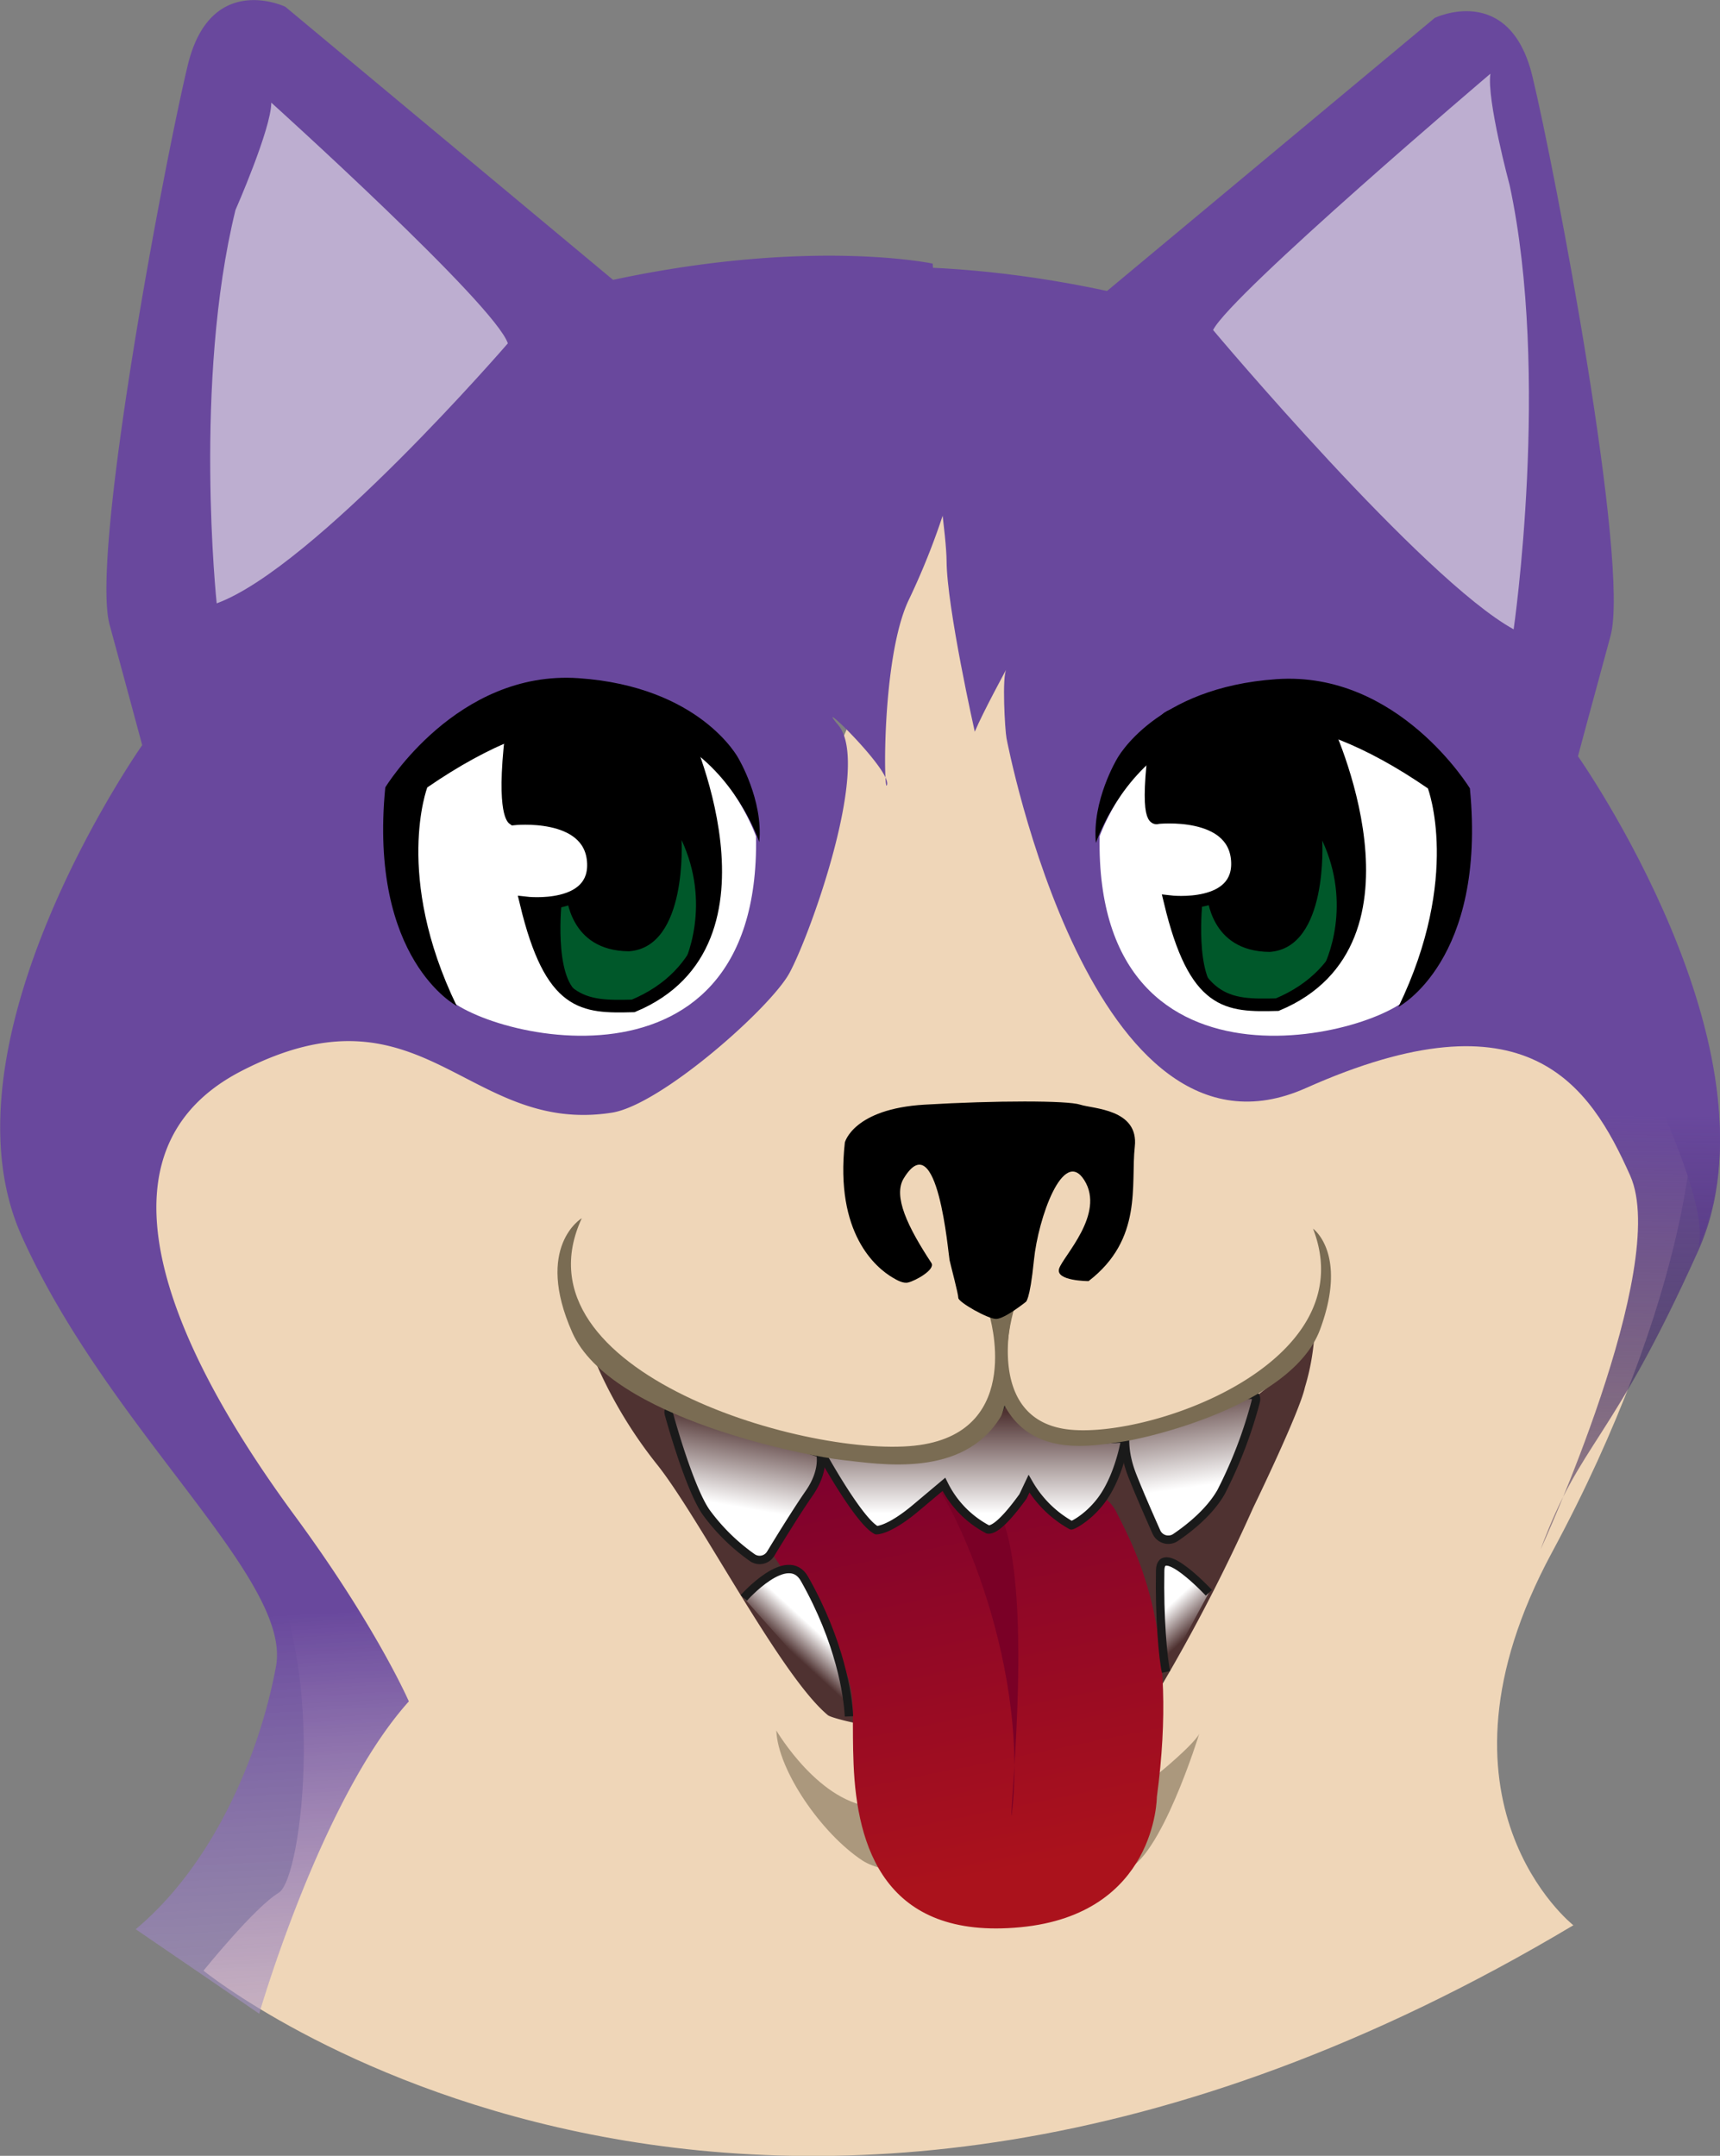 <svg xmlns="http://www.w3.org/2000/svg" xmlns:xlink="http://www.w3.org/1999/xlink" viewBox="0 0 409.33 513.09"><rect x="0" y="0" width="409.33" height="513.09" fill="#808080" stroke="none"/><defs><style>.cls-1{fill:#efd6b8;}.cls-15,.cls-2{fill:#7a6c53;}.cls-2{opacity:0.58;}.cls-3{fill:url(#linear-gradient);}.cls-4{fill:#69489d;}.cls-5{fill:url(#linear-gradient-2);}.cls-6{fill:#bdaed0;}.cls-7{fill:#4f3231;}.cls-8{fill:url(#linear-gradient-3);}.cls-9{fill:#7a0026;}.cls-10,.cls-11,.cls-12,.cls-13,.cls-14{stroke:#1a1a1a;stroke-width:2px;}.cls-10,.cls-11,.cls-12,.cls-13,.cls-14,.cls-18,.cls-19{stroke-miterlimit:10;}.cls-10{fill:url(#linear-gradient-4);}.cls-11{fill:url(#linear-gradient-5);}.cls-12{fill:url(#linear-gradient-6);}.cls-13{fill:url(#linear-gradient-7);}.cls-14{fill:url(#linear-gradient-8);}.cls-16{fill:#fff;}.cls-17{fill:#00582a;}.cls-18,.cls-19{fill:none;stroke:#000;}.cls-18{stroke-width:3px;}.cls-19{stroke-width:0.75px;}</style><linearGradient id="linear-gradient" x1="428.86" y1="428.77" x2="440.85" y2="653.73" gradientUnits="userSpaceOnUse"><stop offset="0" stop-color="#69489d"/><stop offset="1" stop-color="#fff" stop-opacity="0"/></linearGradient><linearGradient id="linear-gradient-2" x1="617.85" y1="311.86" x2="615.34" y2="504.98" gradientUnits="userSpaceOnUse"><stop offset="0" stop-color="#69489d"/><stop offset="1" stop-opacity="0"/></linearGradient><linearGradient id="linear-gradient-3" x1="524.9" y1="389.99" x2="546.08" y2="495.13" gradientUnits="userSpaceOnUse"><stop offset="0" stop-color="#7d002e"/><stop offset="0.98" stop-color="#ab121c"/></linearGradient><linearGradient id="linear-gradient-4" x1="480.67" y1="406.03" x2="484.45" y2="384.56" gradientUnits="userSpaceOnUse"><stop offset="0" stop-color="#fff"/><stop offset="0.95" stop-color="#4f3231"/></linearGradient><linearGradient id="linear-gradient-5" x1="537.84" y1="407.84" x2="537.84" y2="383.75" gradientUnits="userSpaceOnUse"><stop offset="0" stop-color="#fff"/><stop offset="1" stop-color="#4f3231"/></linearGradient><linearGradient id="linear-gradient-6" x1="501.14" y1="436.22" x2="492.56" y2="445.57" gradientUnits="userSpaceOnUse"><stop offset="0" stop-color="#fff"/><stop offset="0.61" stop-color="#4f3231"/></linearGradient><linearGradient id="linear-gradient-7" x1="660.32" y1="401.29" x2="663.81" y2="376.81" gradientTransform="matrix(-1, 0, 0, 1, 1252.1, 0)" gradientUnits="userSpaceOnUse"><stop offset="0" stop-color="#fff"/><stop offset="0.98" stop-color="#4f3231"/></linearGradient><linearGradient id="linear-gradient-8" x1="668.12" y1="430.45" x2="658.83" y2="440.57" gradientTransform="matrix(-1, 0, 0, 1, 1251.87, 0)" xlink:href="#linear-gradient-6"/></defs><g id="Tan_Fur" data-name="Tan Fur"><path class="cls-1" d="M533.26,154.42S482,311.26,445,305.26s-101.43-43.09-111.88-10.51S351.71,393,368,417.07s10.45,77.48,4.64,81-17.9,18.55-17.9,18.55,130.16,106.1,326-10.81c0,0-37.18-29.27-5.11-88.7s37.24-106.78,31.56-116.59-45.79-20.24-70.63-10.38-52.21,32-79.56-75.34C557,214.76,544.43,168.35,533.26,154.42Z" transform="translate(-306.31 -47.59)"/></g><g id="Chin"><path class="cls-2" d="M491.06,459.45s10.44,17.81,23.7,18.2,55-.2,59.07-2.13,16.64-12.58,17.88-15.29c0,0-9.32,30.38-17.81,32.51s-52.59,4.07-62.32-2.32S491.42,468.94,491.06,459.45Z" transform="translate(-306.31 -47.59)"/></g><g id="Purple_Fur" data-name="Purple Fur"><path class="cls-3" d="M368,526.86s14.71-51.1,35.61-74.33c0,0-7.74-17.8-27.1-44.12s-56-83.59-12.78-105.9,53.58,15.31,88.2,9.9c11.69-1.83,37.81-25,42.26-33.25,5.07-9.34,19.46-49.67,11.61-59-6.49-7.69,12.39,10.4,11.62,14.14s-1.43-29.81,5.07-43.74a171.18,171.18,0,0,0,9.12-23.23l-3.33-57s-29-6.19-76.07,3.87l-78-65s-17.81-8.52-23.22,13.93-23.23,116.13-18.59,133.17,7.75,28.64,7.75,28.64-49.55,70.45-28.65,116.9,64.36,81.47,60.49,102.37-14.81,47.05-33.39,62.54Z" transform="translate(-306.31 -47.59)"/><path class="cls-4" d="M710.49,344.48c20.9-46.45-28.65-116.9-28.65-116.9s3.1-11.61,7.75-28.64S676.42,88.23,671,65.77s-23.23-13.93-23.23-13.93l-78,65c-47-10.06-76.07-3.87-76.07-3.87s79.83,6.19,105,53,73.55,64.26,79.74,89,35.88,74.33,32.07,89.42" transform="translate(-306.31 -47.59)"/><path class="cls-5" d="M681.84,228.3s49.55,70.45,28.65,116.91-27.9,45-37.57,71.21c0,0,31-67.29,21.36-89s-24.55-44.37-77.18-20.87c-51,22.77-71.11-82.48-71.26-83.26-.37-2-1.12-14.8,0-16.47,0,0-5.61,10.28-7.55,14.92,0,0-6.63-29.42-6.71-40.64s-9.08-65-9.08-65,23.29-1.16,44.51,11.61,71.15,60.77,78.51,75.48S681.84,228.3,681.84,228.3Z" transform="translate(-306.31 -47.59)"/><path class="cls-4" d="M710.49,344.48" transform="translate(-306.31 -47.59)"/><path class="cls-6" d="M357.88,191.19s-5.59-52.59,4.47-93.62c0,0,8.52-19.36,8.52-25.55,0,0,53.2,48,56.3,57.29C427.17,129.31,381.1,182.68,357.88,191.19Z" transform="translate(-306.31 -47.59)"/><path class="cls-6" d="M666.53,197.37s8.79-60.37-.95-105.7c0,0-5.51-20.42-4.58-26.54,0,0-61.56,52.31-66,61C595,126.16,644.85,185.45,666.53,197.37Z" transform="translate(-306.31 -47.59)"/></g><g id="Mouth_space_" data-name="Mouth space??"><path class="cls-7" d="M447.45,370.37A107.25,107.25,0,0,0,462.56,396c10.06,12.49,29.47,50.44,40.76,59.8,2.57,2.13,66.46,15,79.63-7.4a424.35,424.35,0,0,0,21.58-41.93s11.06-22.76,12.32-28.67a55,55,0,0,0,2.22-11.9s-12.1,19.19-35.66,23.19-36.58-3.3-37.87-8.61c0,0-2.4,12-15.15,13s-63.29-8.23-69.88-14a109.41,109.41,0,0,1-13.06-13.6Z" transform="translate(-306.31 -47.59)"/></g><g id="Tongue"><path class="cls-8" d="M527.69,392.79s38.47,3.37,44.15,14.4,15,29.38,9.78,68.09c0,0-.06,27.91-32.49,31s-38.87-19.39-39.68-38.75,2.57-18.09-12.16-39.48-20.41-31.74-18.52-33.29,11.42-3.79,20.81-1.29S527.69,392.79,527.69,392.79Z" transform="translate(-306.31 -47.59)"/><path class="cls-9" d="M527.19,398.94c4,2,24.47,42.42,19.87,80.77-.66,0,6.33-61.68-4.64-75.1C533.21,393.35,527.19,398.94,527.19,398.94Z" transform="translate(-306.31 -47.59)"/><path class="cls-9" d="M628.87,529.77" transform="translate(-306.31 -47.59)"/></g><g id="Teef"><path class="cls-10" d="M470.25,383.55c-2.33-.74-5.39-1.68-4.73.68,1.65,5.92,5.43,18.29,8.77,23.19a47.48,47.48,0,0,0,11,10.86,3.07,3.07,0,0,0,4.42-.89c2.29-3.76,6.43-10.47,9.14-14.36,3.85-5.53,2.67-9.49,2.71-9.55h0Z" transform="translate(-306.31 -47.59)"/><path class="cls-11" d="M501.52,393s9.09,16.63,13.35,18.78c0,0,2.9.18,9.48-5.37l6.59-5.54a24.19,24.19,0,0,0,10.45,10.73c.67.11,2.7,0,8.38-7.87l1.42-3a26.53,26.53,0,0,0,10.07,9.9c.15.08,3.62-1.54,6.77-5.49,4.71-5.9,6.13-15.27,6.13-15.27s-18.39,1.65-21.68-2.32a51.71,51.71,0,0,0-7.42-7.1,16.15,16.15,0,0,1-11.8,11.42C523.39,394.41,501.52,393,501.52,393Z" transform="translate(-306.31 -47.59)"/><path class="cls-12" d="M508.35,456.1c-.25-5-2.06-17.68-10.58-32.73-4.08-7.22-14.45,4.53-14.45,4.53" transform="translate(-306.31 -47.59)"/><path class="cls-13" d="M598.16,381.39c3-1.14,7.7-3.39,7-.26a106.71,106.71,0,0,1-8.25,21.56c-2.74,4.81-7.64,8.66-10.84,10.83a3.1,3.1,0,0,1-4.56-1.31c-1.62-3.65-4.23-9.59-5.77-13.53-2.32-5.94-1.56-9.86-1.59-9.92h0Z" transform="translate(-306.31 -47.59)"/><path class="cls-14" d="M594,426.68s-11.45-12.27-11.59-5.34c-.22,11,.67,21,1.4,24.18" transform="translate(-306.31 -47.59)"/></g><g id="Mouth"><path class="cls-15" d="M544.48,384.75c-9,14.85-29,11.25-37.48,10.35s-55.42-9.9-64.5-30.37,2.27-27.21,2.27-27.21c-17.08,36.89,55.2,57.58,80.36,54s16.59-31.08,16.59-31.08l7.41-5.53s-4.55,9.58-2.84,23.08C546.29,378,545.18,383.67,544.48,384.75Z" transform="translate(-306.31 -47.59)"/><path class="cls-15" d="M545.15,381.67c6.61,13.09,21.44,9.92,27.68,9.13s40.93-8.73,47.63-26.78-1.67-24-1.67-24c12.61,32.52-40.77,50.77-59.35,47.63s-12.25-27.4-12.25-27.4l-5.47-4.88a46.75,46.75,0,0,1,2.09,20.35S544.63,380.72,545.15,381.67Z" transform="translate(-306.31 -47.59)"/></g><g id="Eyes_and_Nose" data-name="Eyes and Nose"><path class="cls-16" d="M486.23,246.64S471.71,205,431.9,222.84c0,0-28.19,7.39-28.58,18.61s6.17,38,7.91,41.75c4.55,9.95,76.2,30.43,75-36.56" transform="translate(-306.31 -47.59)"/><path class="cls-16" d="M568,246.64s14.52-41.63,54.33-23.8c0,0,28.19,7.39,28.58,18.61s-6.17,38-7.91,41.75c-4.55,9.95-76.2,30.43-75-36.56" transform="translate(-306.31 -47.59)"/><path class="cls-17" d="M437.65,266.25s1.48-7.91,7.12-3.74,16.88-2.75,16.88-6.26,7-15.23,10.06-9.37,6.59,28-7,35.69-22.66,5.55-25.56,0S437.65,266.25,437.65,266.25Z" transform="translate(-306.31 -47.59)"/><path class="cls-17" d="M591.2,266.25s1.49-7.91,7.13-3.74,16.87-2.75,16.87-6.26,7-15.23,10.07-9.37,6.59,28-7,35.69-22.66,5.55-25.56,0S591.2,266.25,591.2,266.25Z" transform="translate(-306.31 -47.59)"/><path d="M415,287s-21-11-17-52c0,0,17-28,46-26s38,19,38,19,6,10,5,20c0,0-18-55-79-13C408,235,400,256,415,287Z" transform="translate(-306.31 -47.59)"/><path d="M639.12,287.23s21-11,17-52c0,0-17-28-46-26s-38,19-38,19-6,10-5,20c0,0,18-55,79-13C646.12,235.23,654.12,256.23,639.12,287.23Z" transform="translate(-306.31 -47.59)"/><path class="cls-18" d="M468.5,220.5S493,272,457,287c-11.93.31-19.57.19-25.5-24.5,0,0,17,2,16-10s-19-10-19-10-3-2,0-24" transform="translate(-306.31 -47.59)"/><path class="cls-18" d="M621.77,220.2s24.5,51.5-11.5,66.5c-11.93.3-19.58.19-25.5-24.5,0,0,17,2,16-10s-19-10-19-10-3.27,2.3-.27-19.7" transform="translate(-306.31 -47.59)"/><path d="M468,279c2-3,7.5-16.5.5-31.5,0,0,1.5,25.5-12.5,26.5-14.51-.1-14.68-13.72-15-13,0,0,13.82-2.76,3.91-14.38,0,0,0-2.24-15.91-4.62,0,0-4-21,2-25s36-4,38,1,7,23.27,7.64,36.68C477.27,268.48,466.2,281.7,468,279Z" transform="translate(-306.31 -47.59)"/><path d="M440,262s-2,18,4,22,10,3,10,3-14.85.11-18.93-12.94S431,262,431,262,437,263,440,262Z" transform="translate(-306.31 -47.59)"/><path d="M620.48,279.15c2-3,7.5-16.5.5-31.5,0,0,1.5,25.5-12.5,26.5-14.51-.11-14.68-13.73-15-13,0,0,13.82-2.76,3.91-14.38,0,0,0-2.25-15.91-4.62,0,0-4-21,2-25s36-4,38,1,7,23.26,7.64,36.67C629.75,268.63,618.68,281.84,620.48,279.15Z" transform="translate(-306.31 -47.59)"/><path d="M592.48,262.15s-2,18,4,22,10,3,10,3-14.85.11-18.93-12.95-4.07-12.05-4.07-12.05S589.48,263.15,592.48,262.15Z" transform="translate(-306.31 -47.59)"/><path d="M518.79,351.69c-4-2.35-13.83-10.49-11.42-32.19,0,0,2-8,19-9s34-1,37,0,14,1,13,10,2,22-11,32c0,0-8,0-7-3s11-13,6-21-11,9-12,19-2,10-2,10-5,4-7,4-9-4-9-5-1.77-7.58-2.08-9-2.84-32.73-10.92-19.43c-2.56,4.22.93,11.49,6.6,20.12,1,1.59-3.87,4.27-5.55,4.64C521.28,353.12,519.79,352.29,518.79,351.69Z" transform="translate(-306.31 -47.59)"/><path class="cls-19" d="M522.5,352.5" transform="translate(-306.31 -47.59)"/></g></svg>